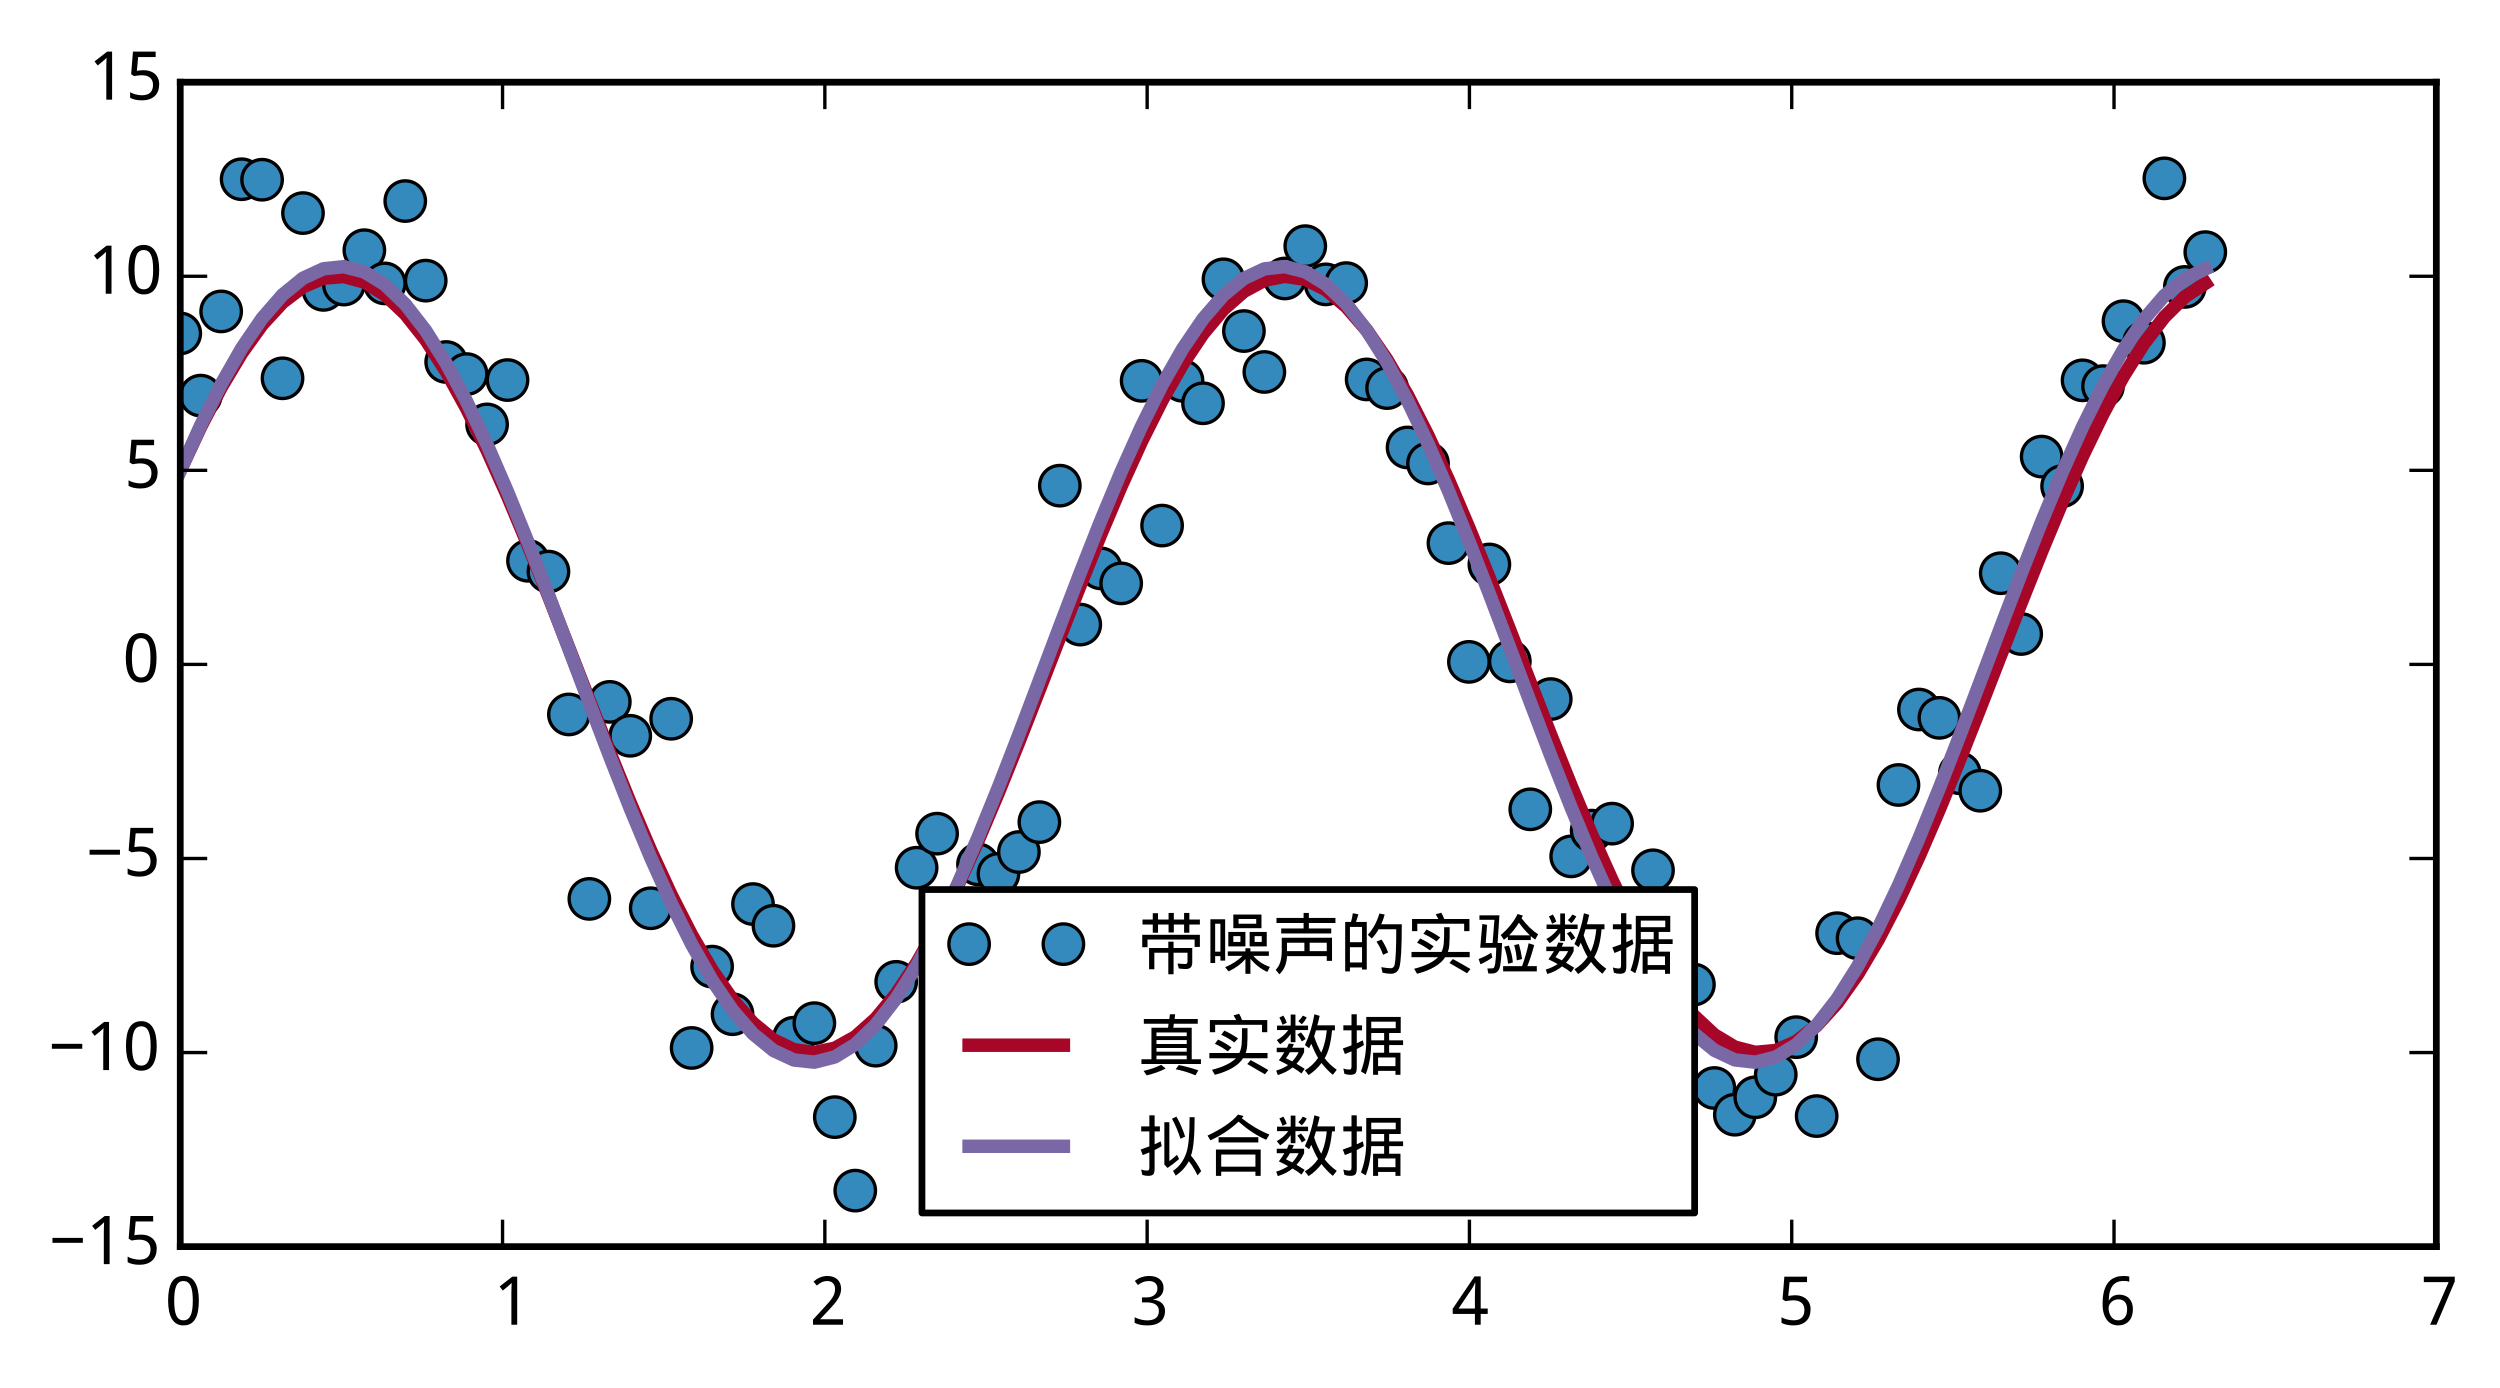 <?xml version="1.0" encoding="utf-8" standalone="no"?>
<!DOCTYPE svg PUBLIC "-//W3C//DTD SVG 1.1//EN"
  "http://www.w3.org/Graphics/SVG/1.1/DTD/svg11.dtd">
<!-- Created with matplotlib (http://matplotlib.org/) -->
<svg height="206pt" version="1.1" viewBox="0 0 371 206" width="371pt" xmlns="http://www.w3.org/2000/svg" xmlns:xlink="http://www.w3.org/1999/xlink">
 <defs>
  <style type="text/css">
*{stroke-linecap:butt;stroke-linejoin:round;}
  </style>
 </defs>
 <g id="figure_1">
  <g id="patch_1">
   <path d="
M3.55271e-15 206.196
L371.044 206.196
L371.044 0
L3.55271e-15 0
z
" style="fill:#ffffff;"/>
  </g>
  <g id="axes_1">
   <g id="patch_2">
    <path d="
M26.75 184.999
L361.55 184.999
L361.55 12.199
L26.75 12.199
z
" style="fill:#ffffff;"/>
   </g>
   <g id="line2d_1">
    <defs>
     <path d="
M0 3
C0.796 3 1.559 2.684 2.121 2.121
C2.684 1.559 3 0.796 3 0
C3 -0.796 2.684 -1.559 2.121 -2.121
C1.559 -2.684 0.796 -3 0 -3
C-0.796 -3 -1.559 -2.684 -2.121 -2.121
C-2.684 -1.559 -3 -0.796 -3 0
C-3 0.796 -2.684 1.559 -2.121 2.121
C-1.559 2.684 -0.796 3 0 3
z
" id="m8c6fd4390b" style="stroke:#000000;stroke-width:0.5;"/>
    </defs>
    <g clip-path="url(#pcacfc7f21a)">
     <use style="fill:#348abd;stroke:#000000;stroke-width:0.5;" x="26.75" xlink:href="#m8c6fd4390b" y="49.477"/>
     <use style="fill:#348abd;stroke:#000000;stroke-width:0.5;" x="29.786" xlink:href="#m8c6fd4390b" y="58.711"/>
     <use style="fill:#348abd;stroke:#000000;stroke-width:0.5;" x="32.821" xlink:href="#m8c6fd4390b" y="46.215"/>
     <use style="fill:#348abd;stroke:#000000;stroke-width:0.5;" x="35.857" xlink:href="#m8c6fd4390b" y="26.598"/>
     <use style="fill:#348abd;stroke:#000000;stroke-width:0.5;" x="38.892" xlink:href="#m8c6fd4390b" y="26.671"/>
     <use style="fill:#348abd;stroke:#000000;stroke-width:0.5;" x="41.928" xlink:href="#m8c6fd4390b" y="56.14"/>
     <use style="fill:#348abd;stroke:#000000;stroke-width:0.5;" x="44.963" xlink:href="#m8c6fd4390b" y="31.62"/>
     <use style="fill:#348abd;stroke:#000000;stroke-width:0.5;" x="47.999" xlink:href="#m8c6fd4390b" y="43.019"/>
     <use style="fill:#348abd;stroke:#000000;stroke-width:0.5;" x="51.034" xlink:href="#m8c6fd4390b" y="42.228"/>
     <use style="fill:#348abd;stroke:#000000;stroke-width:0.5;" x="54.07" xlink:href="#m8c6fd4390b" y="37.129"/>
     <use style="fill:#348abd;stroke:#000000;stroke-width:0.5;" x="57.105" xlink:href="#m8c6fd4390b" y="42.061"/>
     <use style="fill:#348abd;stroke:#000000;stroke-width:0.5;" x="60.141" xlink:href="#m8c6fd4390b" y="29.836"/>
     <use style="fill:#348abd;stroke:#000000;stroke-width:0.5;" x="63.176" xlink:href="#m8c6fd4390b" y="41.645"/>
     <use style="fill:#348abd;stroke:#000000;stroke-width:0.5;" x="66.212" xlink:href="#m8c6fd4390b" y="53.718"/>
     <use style="fill:#348abd;stroke:#000000;stroke-width:0.5;" x="69.247" xlink:href="#m8c6fd4390b" y="55.512"/>
     <use style="fill:#348abd;stroke:#000000;stroke-width:0.5;" x="72.283" xlink:href="#m8c6fd4390b" y="62.984"/>
     <use style="fill:#348abd;stroke:#000000;stroke-width:0.5;" x="75.318" xlink:href="#m8c6fd4390b" y="56.402"/>
     <use style="fill:#348abd;stroke:#000000;stroke-width:0.5;" x="78.354" xlink:href="#m8c6fd4390b" y="83.221"/>
     <use style="fill:#348abd;stroke:#000000;stroke-width:0.5;" x="81.389" xlink:href="#m8c6fd4390b" y="84.821"/>
     <use style="fill:#348abd;stroke:#000000;stroke-width:0.5;" x="84.425" xlink:href="#m8c6fd4390b" y="106.024"/>
     <use style="fill:#348abd;stroke:#000000;stroke-width:0.5;" x="87.46" xlink:href="#m8c6fd4390b" y="133.396"/>
     <use style="fill:#348abd;stroke:#000000;stroke-width:0.5;" x="90.496" xlink:href="#m8c6fd4390b" y="104.158"/>
     <use style="fill:#348abd;stroke:#000000;stroke-width:0.5;" x="93.531" xlink:href="#m8c6fd4390b" y="109.191"/>
     <use style="fill:#348abd;stroke:#000000;stroke-width:0.5;" x="96.567" xlink:href="#m8c6fd4390b" y="134.784"/>
     <use style="fill:#348abd;stroke:#000000;stroke-width:0.5;" x="99.602" xlink:href="#m8c6fd4390b" y="106.664"/>
     <use style="fill:#348abd;stroke:#000000;stroke-width:0.5;" x="102.638" xlink:href="#m8c6fd4390b" y="155.515"/>
     <use style="fill:#348abd;stroke:#000000;stroke-width:0.5;" x="105.673" xlink:href="#m8c6fd4390b" y="143.446"/>
     <use style="fill:#348abd;stroke:#000000;stroke-width:0.5;" x="108.709" xlink:href="#m8c6fd4390b" y="150.509"/>
     <use style="fill:#348abd;stroke:#000000;stroke-width:0.5;" x="111.744" xlink:href="#m8c6fd4390b" y="134.161"/>
     <use style="fill:#348abd;stroke:#000000;stroke-width:0.5;" x="114.78" xlink:href="#m8c6fd4390b" y="137.381"/>
     <use style="fill:#348abd;stroke:#000000;stroke-width:0.5;" x="117.815" xlink:href="#m8c6fd4390b" y="153.99"/>
     <use style="fill:#348abd;stroke:#000000;stroke-width:0.5;" x="120.851" xlink:href="#m8c6fd4390b" y="151.836"/>
     <use style="fill:#348abd;stroke:#000000;stroke-width:0.5;" x="123.886" xlink:href="#m8c6fd4390b" y="165.781"/>
     <use style="fill:#348abd;stroke:#000000;stroke-width:0.5;" x="126.922" xlink:href="#m8c6fd4390b" y="176.687"/>
     <use style="fill:#348abd;stroke:#000000;stroke-width:0.5;" x="129.957" xlink:href="#m8c6fd4390b" y="155.177"/>
     <use style="fill:#348abd;stroke:#000000;stroke-width:0.5;" x="132.993" xlink:href="#m8c6fd4390b" y="145.703"/>
     <use style="fill:#348abd;stroke:#000000;stroke-width:0.5;" x="136.028" xlink:href="#m8c6fd4390b" y="128.77"/>
     <use style="fill:#348abd;stroke:#000000;stroke-width:0.5;" x="139.064" xlink:href="#m8c6fd4390b" y="123.715"/>
     <use style="fill:#348abd;stroke:#000000;stroke-width:0.5;" x="142.1" xlink:href="#m8c6fd4390b" y="135.938"/>
     <use style="fill:#348abd;stroke:#000000;stroke-width:0.5;" x="145.135" xlink:href="#m8c6fd4390b" y="128.264"/>
     <use style="fill:#348abd;stroke:#000000;stroke-width:0.5;" x="148.171" xlink:href="#m8c6fd4390b" y="129.685"/>
     <use style="fill:#348abd;stroke:#000000;stroke-width:0.5;" x="151.206" xlink:href="#m8c6fd4390b" y="126.441"/>
     <use style="fill:#348abd;stroke:#000000;stroke-width:0.5;" x="154.242" xlink:href="#m8c6fd4390b" y="122.003"/>
     <use style="fill:#348abd;stroke:#000000;stroke-width:0.5;" x="157.277" xlink:href="#m8c6fd4390b" y="72.071"/>
     <use style="fill:#348abd;stroke:#000000;stroke-width:0.5;" x="160.313" xlink:href="#m8c6fd4390b" y="92.686"/>
     <use style="fill:#348abd;stroke:#000000;stroke-width:0.5;" x="163.348" xlink:href="#m8c6fd4390b" y="84.348"/>
     <use style="fill:#348abd;stroke:#000000;stroke-width:0.5;" x="166.384" xlink:href="#m8c6fd4390b" y="86.575"/>
     <use style="fill:#348abd;stroke:#000000;stroke-width:0.5;" x="169.419" xlink:href="#m8c6fd4390b" y="56.513"/>
     <use style="fill:#348abd;stroke:#000000;stroke-width:0.5;" x="172.455" xlink:href="#m8c6fd4390b" y="77.997"/>
     <use style="fill:#348abd;stroke:#000000;stroke-width:0.5;" x="175.49" xlink:href="#m8c6fd4390b" y="56.51"/>
     <use style="fill:#348abd;stroke:#000000;stroke-width:0.5;" x="178.526" xlink:href="#m8c6fd4390b" y="59.847"/>
     <use style="fill:#348abd;stroke:#000000;stroke-width:0.5;" x="181.561" xlink:href="#m8c6fd4390b" y="41.447"/>
     <use style="fill:#348abd;stroke:#000000;stroke-width:0.5;" x="184.597" xlink:href="#m8c6fd4390b" y="49.128"/>
     <use style="fill:#348abd;stroke:#000000;stroke-width:0.5;" x="187.632" xlink:href="#m8c6fd4390b" y="55.2"/>
     <use style="fill:#348abd;stroke:#000000;stroke-width:0.5;" x="190.668" xlink:href="#m8c6fd4390b" y="41.326"/>
     <use style="fill:#348abd;stroke:#000000;stroke-width:0.5;" x="193.703" xlink:href="#m8c6fd4390b" y="36.526"/>
     <use style="fill:#348abd;stroke:#000000;stroke-width:0.5;" x="196.739" xlink:href="#m8c6fd4390b" y="42.202"/>
     <use style="fill:#348abd;stroke:#000000;stroke-width:0.5;" x="199.774" xlink:href="#m8c6fd4390b" y="42.012"/>
     <use style="fill:#348abd;stroke:#000000;stroke-width:0.5;" x="202.81" xlink:href="#m8c6fd4390b" y="56.308"/>
     <use style="fill:#348abd;stroke:#000000;stroke-width:0.5;" x="205.845" xlink:href="#m8c6fd4390b" y="57.593"/>
     <use style="fill:#348abd;stroke:#000000;stroke-width:0.5;" x="208.881" xlink:href="#m8c6fd4390b" y="66.404"/>
     <use style="fill:#348abd;stroke:#000000;stroke-width:0.5;" x="211.916" xlink:href="#m8c6fd4390b" y="68.776"/>
     <use style="fill:#348abd;stroke:#000000;stroke-width:0.5;" x="214.952" xlink:href="#m8c6fd4390b" y="80.601"/>
     <use style="fill:#348abd;stroke:#000000;stroke-width:0.5;" x="217.987" xlink:href="#m8c6fd4390b" y="98.222"/>
     <use style="fill:#348abd;stroke:#000000;stroke-width:0.5;" x="221.023" xlink:href="#m8c6fd4390b" y="83.766"/>
     <use style="fill:#348abd;stroke:#000000;stroke-width:0.5;" x="224.058" xlink:href="#m8c6fd4390b" y="98.147"/>
     <use style="fill:#348abd;stroke:#000000;stroke-width:0.5;" x="227.094" xlink:href="#m8c6fd4390b" y="120.1"/>
     <use style="fill:#348abd;stroke:#000000;stroke-width:0.5;" x="230.129" xlink:href="#m8c6fd4390b" y="103.741"/>
     <use style="fill:#348abd;stroke:#000000;stroke-width:0.5;" x="233.165" xlink:href="#m8c6fd4390b" y="127.084"/>
     <use style="fill:#348abd;stroke:#000000;stroke-width:0.5;" x="236.2" xlink:href="#m8c6fd4390b" y="123.262"/>
     <use style="fill:#348abd;stroke:#000000;stroke-width:0.5;" x="239.236" xlink:href="#m8c6fd4390b" y="122.227"/>
     <use style="fill:#348abd;stroke:#000000;stroke-width:0.5;" x="242.271" xlink:href="#m8c6fd4390b" y="135.317"/>
     <use style="fill:#348abd;stroke:#000000;stroke-width:0.5;" x="245.307" xlink:href="#m8c6fd4390b" y="129.153"/>
     <use style="fill:#348abd;stroke:#000000;stroke-width:0.5;" x="248.342" xlink:href="#m8c6fd4390b" y="161.178"/>
     <use style="fill:#348abd;stroke:#000000;stroke-width:0.5;" x="251.378" xlink:href="#m8c6fd4390b" y="146.105"/>
     <use style="fill:#348abd;stroke:#000000;stroke-width:0.5;" x="254.413" xlink:href="#m8c6fd4390b" y="161.459"/>
     <use style="fill:#348abd;stroke:#000000;stroke-width:0.5;" x="257.449" xlink:href="#m8c6fd4390b" y="165.422"/>
     <use style="fill:#348abd;stroke:#000000;stroke-width:0.5;" x="260.485" xlink:href="#m8c6fd4390b" y="162.837"/>
     <use style="fill:#348abd;stroke:#000000;stroke-width:0.5;" x="263.52" xlink:href="#m8c6fd4390b" y="159.48"/>
     <use style="fill:#348abd;stroke:#000000;stroke-width:0.5;" x="266.556" xlink:href="#m8c6fd4390b" y="153.914"/>
     <use style="fill:#348abd;stroke:#000000;stroke-width:0.5;" x="269.591" xlink:href="#m8c6fd4390b" y="165.627"/>
     <use style="fill:#348abd;stroke:#000000;stroke-width:0.5;" x="272.627" xlink:href="#m8c6fd4390b" y="138.486"/>
     <use style="fill:#348abd;stroke:#000000;stroke-width:0.5;" x="275.662" xlink:href="#m8c6fd4390b" y="139.235"/>
     <use style="fill:#348abd;stroke:#000000;stroke-width:0.5;" x="278.698" xlink:href="#m8c6fd4390b" y="157.189"/>
     <use style="fill:#348abd;stroke:#000000;stroke-width:0.5;" x="281.733" xlink:href="#m8c6fd4390b" y="116.489"/>
     <use style="fill:#348abd;stroke:#000000;stroke-width:0.5;" x="284.769" xlink:href="#m8c6fd4390b" y="105.292"/>
     <use style="fill:#348abd;stroke:#000000;stroke-width:0.5;" x="287.804" xlink:href="#m8c6fd4390b" y="106.528"/>
     <use style="fill:#348abd;stroke:#000000;stroke-width:0.5;" x="290.84" xlink:href="#m8c6fd4390b" y="114.76"/>
     <use style="fill:#348abd;stroke:#000000;stroke-width:0.5;" x="293.875" xlink:href="#m8c6fd4390b" y="117.344"/>
     <use style="fill:#348abd;stroke:#000000;stroke-width:0.5;" x="296.911" xlink:href="#m8c6fd4390b" y="85.065"/>
     <use style="fill:#348abd;stroke:#000000;stroke-width:0.5;" x="299.946" xlink:href="#m8c6fd4390b" y="94.087"/>
     <use style="fill:#348abd;stroke:#000000;stroke-width:0.5;" x="302.982" xlink:href="#m8c6fd4390b" y="67.757"/>
     <use style="fill:#348abd;stroke:#000000;stroke-width:0.5;" x="306.017" xlink:href="#m8c6fd4390b" y="72.145"/>
     <use style="fill:#348abd;stroke:#000000;stroke-width:0.5;" x="309.053" xlink:href="#m8c6fd4390b" y="56.44"/>
     <use style="fill:#348abd;stroke:#000000;stroke-width:0.5;" x="312.088" xlink:href="#m8c6fd4390b" y="57.299"/>
     <use style="fill:#348abd;stroke:#000000;stroke-width:0.5;" x="315.124" xlink:href="#m8c6fd4390b" y="47.662"/>
     <use style="fill:#348abd;stroke:#000000;stroke-width:0.5;" x="318.159" xlink:href="#m8c6fd4390b" y="50.862"/>
     <use style="fill:#348abd;stroke:#000000;stroke-width:0.5;" x="321.195" xlink:href="#m8c6fd4390b" y="26.466"/>
     <use style="fill:#348abd;stroke:#000000;stroke-width:0.5;" x="324.23" xlink:href="#m8c6fd4390b" y="42.58"/>
     <use style="fill:#348abd;stroke:#000000;stroke-width:0.5;" x="327.266" xlink:href="#m8c6fd4390b" y="37.414"/>
    </g>
   </g>
   <g id="line2d_2">
    <path clip-path="url(#pcacfc7f21a)" d="
M26.75 69.799
L29.785 63.321
L32.821 57.49
L35.857 52.414
L38.892 48.185
L41.928 44.882
L44.963 42.565
L47.999 41.276
L51.034 41.039
L54.07 41.859
L57.105 43.72
L60.141 46.589
L63.176 50.412
L66.212 55.12
L69.247 60.625
L72.283 66.828
L75.318 73.614
L78.354 80.858
L81.389 88.428
L84.425 96.184
L87.46 103.985
L90.496 111.688
L93.531 119.149
L96.567 126.234
L99.602 132.811
L102.638 138.761
L105.673 143.973
L108.709 148.353
L111.744 151.819
L114.78 154.308
L117.815 155.775
L120.851 156.193
L123.886 155.553
L126.922 153.868
L129.957 151.169
L132.993 147.505
L136.028 142.943
L139.064 137.567
L142.1 131.476
L145.135 124.781
L148.171 117.606
L151.206 110.082
L154.242 102.347
L157.277 94.544
L160.313 86.815
L163.348 79.302
L166.384 72.143
L169.419 65.47
L172.455 59.405
L175.49 54.059
L178.526 49.531
L181.561 45.904
L184.597 43.243
L187.632 41.599
L190.668 41.001
L193.703 41.46
L196.739 42.968
L199.774 45.497
L202.81 49
L205.845 53.414
L208.881 58.657
L211.916 64.634
L214.952 71.234
L217.987 78.335
L221.023 85.809
L224.058 93.518
L227.094 101.32
L230.129 109.072
L233.165 116.632
L236.2 123.861
L239.236 130.626
L242.271 136.803
L245.307 142.279
L248.342 146.953
L251.378 150.74
L254.413 153.57
L257.449 155.391
L260.485 156.169
L263.52 155.891
L266.556 154.561
L269.591 152.204
L272.627 148.863
L275.662 144.6
L278.698 139.492
L281.733 133.634
L284.769 127.132
L287.804 120.107
L290.84 112.687
L293.875 105.009
L296.911 97.213
L299.946 89.442
L302.982 81.84
L306.017 74.544
L309.053 67.691
L312.088 61.405
L315.124 55.801
L318.159 50.983
L321.195 47.039
L324.23 44.041
L327.266 42.045" style="fill:none;stroke:#a60628;stroke-linecap:square;stroke-width:2.0;"/>
   </g>
   <g id="line2d_3">
    <path clip-path="url(#pcacfc7f21a)" d="
M26.75 69.865
L29.785 63.11
L32.821 57.016
L35.857 51.696
L38.892 47.248
L41.928 43.757
L44.963 41.287
L47.999 39.883
L51.034 39.572
L54.07 40.36
L57.105 42.232
L60.141 45.154
L63.176 49.069
L66.212 53.908
L69.247 59.578
L72.283 65.974
L75.318 72.977
L78.354 80.458
L81.389 88.276
L84.425 96.286
L87.46 104.339
L90.496 112.286
L93.531 119.978
L96.567 127.271
L99.602 134.031
L102.638 140.132
L105.673 145.459
L108.709 149.914
L111.744 153.414
L114.78 155.894
L117.815 157.307
L120.851 157.627
L123.886 156.849
L126.922 154.986
L129.957 152.074
L132.993 148.166
L136.028 143.336
L139.064 137.673
L142.1 131.282
L145.135 124.284
L148.171 116.807
L151.206 108.991
L154.242 100.982
L157.277 92.928
L160.313 84.98
L163.348 77.286
L166.384 69.988
L169.419 63.223
L172.455 57.116
L175.49 51.781
L178.526 47.318
L181.561 43.809
L184.597 41.321
L187.632 39.898
L190.668 39.568
L193.703 40.337
L196.739 42.19
L199.774 45.094
L202.81 48.993
L205.845 53.816
L208.881 59.472
L211.916 65.856
L214.952 72.85
L217.987 80.324
L221.023 88.137
L224.058 96.145
L227.094 104.199
L230.129 112.149
L233.165 119.846
L236.2 127.148
L239.236 133.919
L242.271 140.032
L245.307 145.373
L248.342 149.845
L251.378 153.362
L254.413 155.86
L257.449 157.292
L260.485 157.631
L263.52 156.872
L266.556 155.028
L269.591 152.134
L272.627 148.243
L275.662 143.428
L278.698 137.778
L281.733 131.4
L284.769 124.41
L287.804 116.941
L290.84 109.13
L293.875 101.122
L296.911 93.068
L299.946 85.117
L302.982 77.417
L306.017 70.111
L309.053 63.335
L312.088 57.216
L315.124 51.867
L318.159 47.388
L321.195 43.862
L324.23 41.355
L327.266 39.914" style="fill:none;stroke:#7a68a6;stroke-linecap:square;stroke-width:2.0;"/>
   </g>
   <g id="patch_3">
    <path d="
M26.75 12.199
L361.55 12.199" style="fill:none;stroke:#000000;stroke-linecap:square;stroke-linejoin:miter;"/>
   </g>
   <g id="patch_4">
    <path d="
M361.55 184.999
L361.55 12.199" style="fill:none;stroke:#000000;stroke-linecap:square;stroke-linejoin:miter;"/>
   </g>
   <g id="patch_5">
    <path d="
M26.75 184.999
L361.55 184.999" style="fill:none;stroke:#000000;stroke-linecap:square;stroke-linejoin:miter;"/>
   </g>
   <g id="patch_6">
    <path d="
M26.75 184.999
L26.75 12.199" style="fill:none;stroke:#000000;stroke-linecap:square;stroke-linejoin:miter;"/>
   </g>
   <g id="matplotlib.axis_1">
    <g id="xtick_1">
     <g id="line2d_4">
      <defs>
       <path d="
M0 0
L0 -4" id="m93b0483c22" style="stroke:#000000;stroke-width:0.5;"/>
      </defs>
      <g>
       <use style="stroke:#000000;stroke-width:0.5;" x="26.75" xlink:href="#m93b0483c22" y="184.999"/>
      </g>
     </g>
     <g id="line2d_5">
      <defs>
       <path d="
M0 0
L0 4" id="m741efc42ff" style="stroke:#000000;stroke-width:0.5;"/>
      </defs>
      <g>
       <use style="stroke:#000000;stroke-width:0.5;" x="26.75" xlink:href="#m741efc42ff" y="12.199"/>
      </g>
     </g>
     <g id="text_1">
      <!-- 0 -->
      <defs>
       <path d="
M50.391 35.797
Q50.391 27.156 49.141 20.312
Q47.906 13.484 45.141 8.734
Q42.391 4 38.031 1.5
Q33.688 -0.984 27.484 -0.984
Q21.734 -0.984 17.453 1.5
Q13.188 4 10.375 8.734
Q7.562 13.484 6.172 20.312
Q4.781 27.156 4.781 35.797
Q4.781 44.438 6.031 51.266
Q7.281 58.109 9.984 62.812
Q12.703 67.531 17.016 70.016
Q21.344 72.516 27.484 72.516
Q33.297 72.516 37.594 70.047
Q41.891 67.578 44.719 62.859
Q47.562 58.156 48.969 51.312
Q50.391 44.484 50.391 35.797
M13.812 35.797
Q13.812 28.469 14.547 23
Q15.281 17.531 16.891 13.891
Q18.5 10.25 21.109 8.422
Q23.734 6.594 27.484 6.594
Q31.25 6.594 33.891 8.391
Q36.531 10.203 38.203 13.812
Q39.891 17.438 40.641 22.922
Q41.406 28.422 41.406 35.797
Q41.406 43.109 40.641 48.578
Q39.891 54.047 38.203 57.656
Q36.531 61.281 33.891 63.078
Q31.25 64.891 27.484 64.891
Q23.734 64.891 21.109 63.078
Q18.5 61.281 16.891 57.656
Q15.281 54.047 14.547 48.578
Q13.812 43.109 13.812 35.797" id="WenQuanYiMicroHei-30"/>
      </defs>
      <g transform="translate(24.47 196.594)scale(0.1 -0.1)">
       <use xlink:href="#WenQuanYiMicroHei-30"/>
      </g>
     </g>
    </g>
    <g id="xtick_2">
     <g id="line2d_6">
      <g>
       <use style="stroke:#000000;stroke-width:0.5;" x="74.579" xlink:href="#m93b0483c22" y="184.999"/>
      </g>
     </g>
     <g id="line2d_7">
      <g>
       <use style="stroke:#000000;stroke-width:0.5;" x="74.579" xlink:href="#m741efc42ff" y="12.199"/>
      </g>
     </g>
     <g id="text_2">
      <!-- 1 -->
      <defs>
       <path d="
M34.719 0
L26.125 0
L26.125 44.578
Q26.125 46.688 26.141 49.078
Q26.172 51.469 26.234 53.828
Q26.312 56.203 26.391 58.375
Q26.469 60.547 26.516 62.203
Q25.688 61.328 25.047 60.688
Q24.422 60.062 23.75 59.469
Q23.094 58.891 22.359 58.219
Q21.625 57.562 20.609 56.688
L13.375 50.781
L8.688 56.781
L27.391 71.391
L34.719 71.391
z
" id="WenQuanYiMicroHei-31"/>
      </defs>
      <g transform="translate(73.278 196.594)scale(0.1 -0.1)">
       <use xlink:href="#WenQuanYiMicroHei-31"/>
      </g>
     </g>
    </g>
    <g id="xtick_3">
     <g id="line2d_8">
      <g>
       <use style="stroke:#000000;stroke-width:0.5;" x="122.407" xlink:href="#m93b0483c22" y="184.999"/>
      </g>
     </g>
     <g id="line2d_9">
      <g>
       <use style="stroke:#000000;stroke-width:0.5;" x="122.407" xlink:href="#m741efc42ff" y="12.199"/>
      </g>
     </g>
     <g id="text_3">
      <!-- 2 -->
      <defs>
       <path d="
M49.219 0
L4.688 0
L4.688 7.625
L21.781 26.219
Q25.438 30.172 28.312 33.438
Q31.203 36.719 33.219 39.844
Q35.25 42.969 36.328 46.109
Q37.406 49.266 37.406 52.984
Q37.406 55.859 36.578 58.047
Q35.75 60.25 34.203 61.781
Q32.672 63.328 30.562 64.109
Q28.469 64.891 25.875 64.891
Q21.234 64.891 17.5 63.016
Q13.766 61.141 10.406 58.203
L5.422 64.016
Q7.375 65.766 9.609 67.297
Q11.859 68.844 14.453 69.969
Q17.047 71.094 19.922 71.75
Q22.797 72.406 25.984 72.406
Q30.672 72.406 34.453 71.094
Q38.234 69.781 40.859 67.312
Q43.5 64.844 44.938 61.297
Q46.391 57.766 46.391 53.328
Q46.391 49.172 45.094 45.406
Q43.797 41.656 41.531 38.016
Q39.266 34.375 36.109 30.703
Q32.953 27.047 29.297 23.094
L15.578 8.5
L15.578 8.109
L49.219 8.109
z
" id="WenQuanYiMicroHei-32"/>
      </defs>
      <g transform="translate(120.181 196.594)scale(0.1 -0.1)">
       <use xlink:href="#WenQuanYiMicroHei-32"/>
      </g>
     </g>
    </g>
    <g id="xtick_4">
     <g id="line2d_10">
      <g>
       <use style="stroke:#000000;stroke-width:0.5;" x="170.236" xlink:href="#m93b0483c22" y="184.999"/>
      </g>
     </g>
     <g id="line2d_11">
      <g>
       <use style="stroke:#000000;stroke-width:0.5;" x="170.236" xlink:href="#m741efc42ff" y="12.199"/>
      </g>
     </g>
     <g id="text_4">
      <!-- 3 -->
      <defs>
       <path d="
M46.922 54.688
Q46.922 51.125 45.797 48.188
Q44.672 45.266 42.641 43.109
Q40.625 40.969 37.797 39.578
Q34.969 38.188 31.5 37.594
L31.5 37.312
Q40.141 36.234 44.625 31.812
Q49.125 27.391 49.125 20.312
Q49.125 15.625 47.531 11.719
Q45.953 7.812 42.719 4.984
Q39.5 2.156 34.562 0.578
Q29.641 -0.984 22.906 -0.984
Q17.578 -0.984 12.859 -0.141
Q8.156 0.688 4 2.875
L4 11.188
Q8.25 8.938 13.203 7.719
Q18.172 6.5 22.703 6.5
Q27.203 6.5 30.469 7.469
Q33.734 8.453 35.859 10.25
Q37.984 12.062 38.984 14.688
Q39.984 17.328 39.984 20.609
Q39.984 23.922 38.688 26.281
Q37.406 28.656 35.016 30.188
Q32.625 31.734 29.172 32.469
Q25.734 33.203 21.391 33.203
L14.891 33.203
L14.891 40.578
L21.391 40.578
Q25.344 40.578 28.422 41.547
Q31.5 42.531 33.562 44.328
Q35.641 46.141 36.719 48.625
Q37.797 51.125 37.797 54.109
Q37.797 56.641 36.906 58.641
Q36.031 60.641 34.422 62.031
Q32.812 63.422 30.562 64.156
Q28.328 64.891 25.594 64.891
Q20.359 64.891 16.375 63.25
Q12.406 61.625 8.797 58.984
L4.297 65.094
Q6.156 66.609 8.422 67.922
Q10.688 69.234 13.375 70.234
Q16.062 71.234 19.109 71.812
Q22.172 72.406 25.594 72.406
Q30.859 72.406 34.828 71.094
Q38.812 69.781 41.5 67.406
Q44.188 65.047 45.547 61.797
Q46.922 58.547 46.922 54.688" id="WenQuanYiMicroHei-33"/>
      </defs>
      <g transform="translate(167.98 196.594)scale(0.1 -0.1)">
       <use xlink:href="#WenQuanYiMicroHei-33"/>
      </g>
     </g>
    </g>
    <g id="xtick_5">
     <g id="line2d_12">
      <g>
       <use style="stroke:#000000;stroke-width:0.5;" x="218.064" xlink:href="#m93b0483c22" y="184.999"/>
      </g>
     </g>
     <g id="line2d_13">
      <g>
       <use style="stroke:#000000;stroke-width:0.5;" x="218.064" xlink:href="#m741efc42ff" y="12.199"/>
      </g>
     </g>
     <g id="text_5">
      <!-- 4 -->
      <defs>
       <path d="
M53.078 16.016
L42.672 16.016
L42.672 0
L34.078 0
L34.078 16.016
L1.125 16.016
L1.125 23.781
L33.5 71.781
L42.672 71.781
L42.672 24.125
L53.078 24.125
z

M34.078 24.125
L34.078 41.5
Q34.078 44.234 34.156 47.234
Q34.234 50.25 34.328 53.094
Q34.422 55.953 34.547 58.438
Q34.672 60.938 34.719 62.594
L34.281 62.594
Q33.938 61.625 33.422 60.422
Q32.906 59.234 32.297 58.031
Q31.688 56.844 31.047 55.719
Q30.422 54.594 29.891 53.812
L9.812 24.125
z
" id="WenQuanYiMicroHei-34"/>
      </defs>
      <g transform="translate(215.468 196.594)scale(0.1 -0.1)">
       <use xlink:href="#WenQuanYiMicroHei-34"/>
      </g>
     </g>
    </g>
    <g id="xtick_6">
     <g id="line2d_14">
      <g>
       <use style="stroke:#000000;stroke-width:0.5;" x="265.893" xlink:href="#m93b0483c22" y="184.999"/>
      </g>
     </g>
     <g id="line2d_15">
      <g>
       <use style="stroke:#000000;stroke-width:0.5;" x="265.893" xlink:href="#m741efc42ff" y="12.199"/>
      </g>
     </g>
     <g id="text_6">
      <!-- 5 -->
      <defs>
       <path d="
M26.609 43.797
Q31.453 43.797 35.625 42.453
Q39.797 41.109 42.891 38.469
Q46 35.844 47.75 31.938
Q49.516 28.031 49.516 22.906
Q49.516 17.328 47.844 12.891
Q46.188 8.453 42.922 5.375
Q39.656 2.297 34.844 0.656
Q30.031 -0.984 23.781 -0.984
Q21.297 -0.984 18.875 -0.734
Q16.453 -0.484 14.234 -0.016
Q12.016 0.438 10.016 1.172
Q8.016 1.906 6.391 2.875
L6.391 11.281
Q8.016 10.156 10.188 9.281
Q12.359 8.406 14.75 7.812
Q17.141 7.234 19.547 6.906
Q21.969 6.594 24.031 6.594
Q27.875 6.594 30.906 7.5
Q33.938 8.406 36.031 10.297
Q38.141 12.203 39.25 15.078
Q40.375 17.969 40.375 21.922
Q40.375 28.906 36.078 32.594
Q31.781 36.281 23.578 36.281
Q22.266 36.281 20.719 36.156
Q19.188 36.031 17.641 35.828
Q16.109 35.641 14.719 35.422
Q13.328 35.203 12.312 35.016
L7.906 37.797
L10.594 71.391
L44.281 71.391
L44.281 63.281
L18.312 63.281
L16.406 42.828
Q17.969 43.109 20.531 43.453
Q23.094 43.797 26.609 43.797" id="WenQuanYiMicroHei-35"/>
      </defs>
      <g transform="translate(263.737 196.594)scale(0.1 -0.1)">
       <use xlink:href="#WenQuanYiMicroHei-35"/>
      </g>
     </g>
    </g>
    <g id="xtick_7">
     <g id="line2d_16">
      <g>
       <use style="stroke:#000000;stroke-width:0.5;" x="313.721" xlink:href="#m93b0483c22" y="184.999"/>
      </g>
     </g>
     <g id="line2d_17">
      <g>
       <use style="stroke:#000000;stroke-width:0.5;" x="313.721" xlink:href="#m741efc42ff" y="12.199"/>
      </g>
     </g>
     <g id="text_7">
      <!-- 6 -->
      <defs>
       <path d="
M5.516 30.516
Q5.516 35.641 6.031 40.719
Q6.547 45.797 7.828 50.453
Q9.125 55.125 11.375 59.125
Q13.625 63.141 17.094 66.094
Q20.562 69.047 25.391 70.719
Q30.219 72.406 36.719 72.406
Q37.641 72.406 38.766 72.359
Q39.891 72.312 41.031 72.188
Q42.188 72.078 43.234 71.906
Q44.281 71.734 45.125 71.484
L45.125 63.922
Q43.406 64.5 41.25 64.797
Q39.109 65.094 37.016 65.094
Q32.625 65.094 29.266 64.031
Q25.922 62.984 23.484 61.078
Q21.047 59.188 19.406 56.547
Q17.781 53.906 16.75 50.703
Q15.719 47.516 15.234 43.891
Q14.75 40.281 14.594 36.375
L15.188 36.375
Q16.156 38.141 17.547 39.672
Q18.953 41.219 20.797 42.312
Q22.656 43.406 24.969 44.031
Q27.297 44.672 30.172 44.672
Q34.812 44.672 38.562 43.234
Q42.328 41.797 44.969 39.016
Q47.609 36.234 49.047 32.203
Q50.484 28.172 50.484 23
Q50.484 17.438 48.969 12.984
Q47.469 8.547 44.625 5.438
Q41.797 2.344 37.797 0.672
Q33.797 -0.984 28.812 -0.984
Q23.922 -0.984 19.641 0.922
Q15.375 2.828 12.25 6.734
Q9.125 10.641 7.312 16.547
Q5.516 22.469 5.516 30.516
M28.719 6.5
Q31.641 6.5 34.047 7.5
Q36.469 8.5 38.219 10.516
Q39.984 12.547 40.938 15.641
Q41.891 18.75 41.891 23
Q41.891 26.422 41.078 29.125
Q40.281 31.844 38.672 33.734
Q37.062 35.641 34.641 36.672
Q32.234 37.703 29 37.703
Q25.734 37.703 23.016 36.547
Q20.312 35.406 18.406 33.562
Q16.5 31.734 15.453 29.391
Q14.406 27.047 14.406 24.703
Q14.406 21.438 15.312 18.188
Q16.219 14.938 18 12.344
Q19.781 9.766 22.453 8.125
Q25.141 6.5 28.719 6.5" id="WenQuanYiMicroHei-36"/>
      </defs>
      <g transform="translate(311.474 196.594)scale(0.1 -0.1)">
       <use xlink:href="#WenQuanYiMicroHei-36"/>
      </g>
     </g>
    </g>
    <g id="xtick_8">
     <g id="line2d_18">
      <g>
       <use style="stroke:#000000;stroke-width:0.5;" x="361.55" xlink:href="#m93b0483c22" y="184.999"/>
      </g>
     </g>
     <g id="line2d_19">
      <g>
       <use style="stroke:#000000;stroke-width:0.5;" x="361.55" xlink:href="#m741efc42ff" y="12.199"/>
      </g>
     </g>
     <g id="text_8">
      <!-- 7 -->
      <defs>
       <path d="
M13.719 0
L41.219 63.281
L4.391 63.281
L4.391 71.391
L50.297 71.391
L50.297 64.312
L23.188 0
z
" id="WenQuanYiMicroHei-37"/>
      </defs>
      <g transform="translate(359.256 196.594)scale(0.1 -0.1)">
       <use xlink:href="#WenQuanYiMicroHei-37"/>
      </g>
     </g>
    </g>
   </g>
   <g id="matplotlib.axis_2">
    <g id="ytick_1">
     <g id="line2d_20">
      <defs>
       <path d="
M0 0
L4 0" id="m728421d6d4" style="stroke:#000000;stroke-width:0.5;"/>
      </defs>
      <g>
       <use style="stroke:#000000;stroke-width:0.5;" x="26.75" xlink:href="#m728421d6d4" y="184.999"/>
      </g>
     </g>
     <g id="line2d_21">
      <defs>
       <path d="
M0 0
L-4 0" id="mcb0005524f" style="stroke:#000000;stroke-width:0.5;"/>
      </defs>
      <g>
       <use style="stroke:#000000;stroke-width:0.5;" x="361.55" xlink:href="#mcb0005524f" y="184.999"/>
      </g>
     </g>
     <g id="text_9">
      <!-- −15 -->
      <defs>
       <path d="
M4.984 31.594
L4.984 38.922
L50.094 38.922
L50.094 31.594
z
" id="WenQuanYiMicroHei-2212"/>
      </defs>
      <g transform="translate(7.287 187.595)scale(0.1 -0.1)">
       <use xlink:href="#WenQuanYiMicroHei-2212"/>
       <use x="55.078" xlink:href="#WenQuanYiMicroHei-31"/>
       <use x="110.156" xlink:href="#WenQuanYiMicroHei-35"/>
      </g>
     </g>
    </g>
    <g id="ytick_2">
     <g id="line2d_22">
      <g>
       <use style="stroke:#000000;stroke-width:0.5;" x="26.75" xlink:href="#m728421d6d4" y="156.199"/>
      </g>
     </g>
     <g id="line2d_23">
      <g>
       <use style="stroke:#000000;stroke-width:0.5;" x="361.55" xlink:href="#mcb0005524f" y="156.199"/>
      </g>
     </g>
     <g id="text_10">
      <!-- −10 -->
      <g transform="translate(7.2 158.795)scale(0.1 -0.1)">
       <use xlink:href="#WenQuanYiMicroHei-2212"/>
       <use x="55.078" xlink:href="#WenQuanYiMicroHei-31"/>
       <use x="110.156" xlink:href="#WenQuanYiMicroHei-30"/>
      </g>
     </g>
    </g>
    <g id="ytick_3">
     <g id="line2d_24">
      <g>
       <use style="stroke:#000000;stroke-width:0.5;" x="26.75" xlink:href="#m728421d6d4" y="127.399"/>
      </g>
     </g>
     <g id="line2d_25">
      <g>
       <use style="stroke:#000000;stroke-width:0.5;" x="361.55" xlink:href="#mcb0005524f" y="127.399"/>
      </g>
     </g>
     <g id="text_11">
      <!-- −5 -->
      <g transform="translate(12.793 129.995)scale(0.1 -0.1)">
       <use xlink:href="#WenQuanYiMicroHei-2212"/>
       <use x="55.078" xlink:href="#WenQuanYiMicroHei-35"/>
      </g>
     </g>
    </g>
    <g id="ytick_4">
     <g id="line2d_26">
      <g>
       <use style="stroke:#000000;stroke-width:0.5;" x="26.75" xlink:href="#m728421d6d4" y="98.599"/>
      </g>
     </g>
     <g id="line2d_27">
      <g>
       <use style="stroke:#000000;stroke-width:0.5;" x="361.55" xlink:href="#mcb0005524f" y="98.599"/>
      </g>
     </g>
     <g id="text_12">
      <!-- 0 -->
      <g transform="translate(18.191 101.195)scale(0.1 -0.1)">
       <use xlink:href="#WenQuanYiMicroHei-30"/>
      </g>
     </g>
    </g>
    <g id="ytick_5">
     <g id="line2d_28">
      <g>
       <use style="stroke:#000000;stroke-width:0.5;" x="26.75" xlink:href="#m728421d6d4" y="69.799"/>
      </g>
     </g>
     <g id="line2d_29">
      <g>
       <use style="stroke:#000000;stroke-width:0.5;" x="361.55" xlink:href="#mcb0005524f" y="69.799"/>
      </g>
     </g>
     <g id="text_13">
      <!-- 5 -->
      <g transform="translate(18.439 72.395)scale(0.1 -0.1)">
       <use xlink:href="#WenQuanYiMicroHei-35"/>
      </g>
     </g>
    </g>
    <g id="ytick_6">
     <g id="line2d_30">
      <g>
       <use style="stroke:#000000;stroke-width:0.5;" x="26.75" xlink:href="#m728421d6d4" y="40.999"/>
      </g>
     </g>
     <g id="line2d_31">
      <g>
       <use style="stroke:#000000;stroke-width:0.5;" x="361.55" xlink:href="#mcb0005524f" y="40.999"/>
      </g>
     </g>
     <g id="text_14">
      <!-- 10 -->
      <g transform="translate(13.076 43.595)scale(0.1 -0.1)">
       <use xlink:href="#WenQuanYiMicroHei-31"/>
       <use x="55.078" xlink:href="#WenQuanYiMicroHei-30"/>
      </g>
     </g>
    </g>
    <g id="ytick_7">
     <g id="line2d_32">
      <g>
       <use style="stroke:#000000;stroke-width:0.5;" x="26.75" xlink:href="#m728421d6d4" y="12.199"/>
      </g>
     </g>
     <g id="line2d_33">
      <g>
       <use style="stroke:#000000;stroke-width:0.5;" x="361.55" xlink:href="#mcb0005524f" y="12.199"/>
      </g>
     </g>
     <g id="text_15">
      <!-- 15 -->
      <g transform="translate(13.163 14.795)scale(0.1 -0.1)">
       <use xlink:href="#WenQuanYiMicroHei-31"/>
       <use x="55.078" xlink:href="#WenQuanYiMicroHei-35"/>
      </g>
     </g>
    </g>
   </g>
   <g id="legend_1">
    <g id="patch_7">
     <path d="
M136.818 180.001
L251.483 180.001
L251.483 132.015
L136.818 132.015
z
" style="fill:#ffffff;stroke:#000000;stroke-linejoin:miter;"/>
    </g>
    <g id="line2d_34"/>
    <g id="line2d_35">
     <g>
      <use style="fill:#348abd;stroke:#000000;stroke-width:0.5;" x="143.815" xlink:href="#m8c6fd4390b" y="140.11"/>
      <use style="fill:#348abd;stroke:#000000;stroke-width:0.5;" x="157.809" xlink:href="#m8c6fd4390b" y="140.11"/>
     </g>
    </g>
    <g id="text_16">
     <!-- 带噪声的实验数据 -->
     <defs>
      <path d="
M42.188 78.906
L83.984 78.906
L83.984 58.594
L42.188 58.594
z

M50 65.234
L76.172 65.234
L76.172 72.266
L50 72.266
z

M34.766 53.125
L60.156 53.125
L60.156 31.641
L34.766 31.641
z

M42.188 38.281
L52.734 38.281
L52.734 46.875
L42.188 46.875
z

M66.406 53.125
L91.797 53.125
L91.797 31.641
L66.406 31.641
z

M73.828 38.281
L84.375 38.281
L84.375 46.875
L73.828 46.875
z

M33.984 24.219
L60.156 24.219
L60.156 28.906
L67.578 28.906
L67.578 24.219
L94.922 24.219
L94.922 17.578
L71.875 17.578
Q81.641 6.25 96.484 1.172
L92.578 -6.25
Q78.125 0.391 67.578 13.281
L67.578 -8.984
L60.156 -8.984
L60.156 12.891
Q50.781 1.953 35.156 -5.469
L30.078 0.781
Q45.312 7.031 55.859 17.578
L33.984 17.578
z

M30.078 71.875
L30.078 10.547
L23.047 10.547
L23.047 17.188
L15.234 17.188
L15.234 7.031
L8.203 7.031
L8.203 71.875
z

M15.234 23.828
L23.047 23.828
L23.047 65.234
L15.234 65.234
z
" id="WenQuanYiMicroHei-566a"/>
      <path d="
M58.984 80.469
L66.797 78.906
Q64.844 71.484 61.719 64.453
L92.188 64.453
Q92.188 12.891 88.672 0.781
Q85.938 -8.984 75.781 -8.984
Q70.703 -8.984 63.672 -7.422
L61.719 0.781
Q71.484 -0.781 75.781 -0.781
Q80.469 -0.781 81.641 4.688
Q83.984 15.234 83.984 57.031
L57.812 57.031
Q53.125 48.828 47.656 43.359
L41.797 48.828
Q53.516 61.719 58.984 80.469
M62.109 41.797
Q67.969 33.203 71.875 22.656
L64.453 19.141
Q60.547 30.078 54.688 38.672
z

M40.234 67.969
L40.234 -2.734
L33.203 -2.734
L33.203 0.391
L15.234 0.391
L15.234 -5.469
L8.203 -5.469
L8.203 67.969
L16.797 67.969
Q18.75 74.219 19.531 80.859
L27.734 79.297
Q26.172 73.047 24.219 67.969
z

M33.203 37.891
L33.203 60.547
L15.234 60.547
L15.234 37.891
z

M15.234 30.469
L15.234 7.812
L33.203 7.812
L33.203 30.469
z
" id="WenQuanYiMicroHei-7684"/>
      <path d="
M6.25 73.828
L46.484 73.828
L46.484 81.25
L54.297 81.25
L54.297 73.828
L93.75 73.828
L93.75 66.406
L54.297 66.406
L54.297 58.203
L87.5 58.203
L87.5 50.781
L13.281 50.781
L13.281 58.203
L46.484 58.203
L46.484 66.406
L6.25 66.406
z

M80.859 17.188
L21.875 17.188
Q21.094 0 10.547 -9.766
L5.078 -3.125
Q14.062 5.469 14.062 25
L14.062 44.531
L88.672 44.531
L88.672 10.156
L80.859 10.156
z

M80.859 37.109
L55.469 37.109
L55.469 24.609
L80.859 24.609
z

M21.875 24.609
L47.656 24.609
L47.656 37.109
L21.875 37.109
z
" id="WenQuanYiMicroHei-58f0"/>
      <path d="
M50.781 81.641
Q53.516 77.344 55.078 72.266
L92.578 72.266
L92.578 54.297
L84.766 54.297
L84.766 65.234
L15.234 65.234
L15.234 54.297
L7.422 54.297
L7.422 72.266
L46.484 72.266
Q44.531 76.172 42.578 79.297
z

M6.641 23.438
L51.172 23.438
Q54.688 30.859 54.688 40.234
Q55.078 41.016 55.078 60.156
L63.281 60.156
Q63.281 38.672 62.891 37.891
Q62.891 29.688 60.547 23.438
L92.969 23.438
L92.969 15.625
L56.641 15.625
Q46.094 -0.781 14.844 -8.984
L10.547 -1.562
Q35.156 4.688 46.094 15.625
L6.641 15.625
z

M28.906 56.641
Q39.844 51.562 49.219 44.922
L43.75 39.062
Q34.766 45.703 24.219 50.391
z

M19.531 43.359
Q30.469 38.281 39.453 31.641
L33.984 25.781
Q25 32.422 14.844 37.109
z

M67.969 12.891
Q82.422 5.078 94.141 -1.953
L89.062 -8.203
L62.891 7.031
z
" id="WenQuanYiMicroHei-5b9e"/>
      <path d="
M66.797 64.453
L92.969 64.453
L92.969 57.031
L88.672 57.031
Q86.328 29.688 77.734 15.625
Q84.766 6.25 95.703 -1.562
L89.844 -8.984
Q80.859 -1.562 73.047 8.594
Q65.234 -1.953 53.906 -9.375
L48.438 -2.344
Q60.156 4.688 67.969 16.016
Q62.5 25.391 57.812 37.109
L54.688 30.469
L48.438 35.156
Q58.203 55.859 62.5 80.859
L70.312 78.516
Q68.75 71.094 66.797 64.453
M80.859 57.031
L64.844 57.031
Q64.453 55.078 62.109 48.047
Q66.797 33.984 72.656 23.828
Q77.734 34.766 80.078 50.391
L80.078 50.781
z

M7.031 64.062
L27.344 64.062
L27.344 80.469
L34.375 80.469
L34.375 64.062
L53.125 64.062
L53.125 57.422
L34.375 57.422
L34.375 39.453
L27.344 39.453
L27.344 51.562
Q20.703 42.188 11.719 36.328
L6.641 42.578
Q16.406 47.656 23.828 57.422
L7.031 57.422
z

M16.406 78.906
Q19.531 74.219 21.484 68.359
L15.234 65.234
Q13.281 71.094 10.547 76.172
z

M45.312 78.906
L51.172 76.172
Q47.656 69.531 43.75 66.016
L38.672 70.703
Q42.578 74.219 45.312 78.906
M42.578 53.906
Q46.875 49.219 49.609 44.141
L43.75 40.625
Q41.406 46.094 37.109 50.781
z

M6.641 31.25
L21.875 31.25
Q23.438 34.375 24.609 37.5
L32.031 36.719
L29.688 31.25
L47.266 31.25
L47.266 24.609
Q42.578 14.453 35.938 7.422
Q42.578 3.516 48.047 0
L43.359 -7.031
Q38.281 -2.734 30.078 1.953
Q21.875 -5.078 8.203 -9.375
L5.859 -2.734
Q16.016 0.391 23.438 5.469
Q17.188 8.984 9.766 12.5
Q14.453 18.75 17.969 24.609
L6.641 24.609
z

M26.172 24.609
Q23.438 19.531 20.312 15.625
L29.688 10.938
Q35.547 17.188 39.062 24.609
z
" id="WenQuanYiMicroHei-6570"/>
      <path d="
M7.422 77.734
L37.109 77.734
L34.375 36.719
L41.016 36.719
Q39.844 4.688 36.719 -1.953
Q33.594 -8.594 26.562 -8.594
L20.703 -8.594
L19.141 -1.172
Q27.734 -1.172 28.516 -0.391
Q30.078 1.172 30.859 6.25
Q32.031 13.672 32.422 29.688
L8.594 29.688
L11.719 64.844
L18.75 63.672
L16.797 36.719
L26.953 36.719
L29.688 71.094
L7.422 71.094
z

M25 22.266
L26.562 15.234
Q18.75 9.375 8.984 5.078
L6.25 12.891
Q16.406 16.797 25 22.266
M64.062 79.688
L71.875 77.344
Q71.094 75.391 69.922 73.438
Q81.641 57.812 94.531 49.609
L90.234 41.797
Q86.719 44.141 83.594 46.875
L83.594 41.016
L49.609 41.016
L49.609 46.094
Q46.484 43.75 43.75 41.406
L39.062 48.438
Q56.25 63.281 64.062 79.688
M51.562 48.047
L82.422 48.047
Q74.609 55.078 66.016 66.797
Q58.984 55.469 51.562 48.047
M42.578 2.344
L70.703 2.344
Q76.953 19.531 80.469 36.328
L88.672 33.594
Q83.984 15.625 78.516 2.344
L92.578 2.344
L92.578 -5.469
L42.578 -5.469
z

M66.016 35.156
Q69.141 24.219 70.703 12.891
L62.891 10.938
Q62.109 23.047 58.984 33.594
z

M51.172 32.812
Q55.859 20.703 57.031 7.812
L50 5.859
Q48.438 19.531 44.141 31.25
z
" id="WenQuanYiMicroHei-9a8c"/>
      <path d="
M22.656 80.859
L30.469 80.859
L30.469 71.484
L46.094 71.484
L46.094 81.25
L53.906 81.25
L53.906 71.484
L69.141 71.484
L69.141 81.25
L76.953 81.25
L76.953 71.484
L92.578 71.484
L92.578 64.062
L76.953 64.062
L76.953 51.953
L69.141 51.953
L69.141 64.062
L53.906 64.062
L53.906 52.344
L46.094 52.344
L46.094 64.062
L30.469 64.062
L30.469 51.953
L22.656 51.953
L22.656 64.062
L7.422 64.062
L7.422 71.484
L22.656 71.484
z

M92.578 48.828
L92.578 30.859
L84.766 30.859
L84.766 41.797
L14.844 41.797
L14.844 30.469
L7.031 30.469
L7.031 48.828
z

M81.25 29.297
L81.25 7.422
Q81.25 2.734 78.906 0.391
Q76.562 -1.953 71.484 -1.953
Q67.188 -1.953 61.328 -1.172
L59.375 6.25
Q67.188 5.469 71.094 5.469
Q74.219 5.469 74.219 9.375
L74.219 22.266
L53.516 22.266
L53.516 -9.766
L45.703 -9.766
L45.703 22.266
L25 22.266
L25 -2.344
L17.188 -2.344
L17.188 29.297
L45.703 29.297
L45.703 38.672
L53.516 38.672
L53.516 29.297
z
" id="WenQuanYiMicroHei-5e26"/>
      <path d="
M5.469 64.453
L17.578 64.453
L17.578 80.859
L25.391 80.859
L25.391 64.453
L33.203 64.453
L33.203 57.031
L25.391 57.031
L25.391 37.891
L34.375 42.188
L35.938 35.156
Q30.859 32.031 25.391 29.297
L25.391 1.953
Q25.391 -4.297 23.438 -6.641
Q21.484 -8.984 15.625 -8.984
Q10.938 -8.984 7.031 -7.422
L5.469 0.391
Q9.766 -1.172 14.453 -1.172
Q16.016 -1.172 16.797 -0.188
Q17.578 0.781 17.578 3.516
L17.578 25.781
L7.812 21.875
L4.688 30.078
L17.578 34.766
L17.578 57.031
L5.469 57.031
z

M66.016 35.156
L46.875 35.156
Q46.094 10.547 38.672 -8.203
L31.641 -3.906
Q39.453 16.797 39.453 40.625
L39.453 76.953
L90.625 76.953
L90.625 53.125
L73.438 53.125
L73.438 42.188
L94.141 42.188
L94.141 35.156
L73.438 35.156
L73.438 23.828
L90.234 23.828
L90.234 -8.984
L82.812 -8.984
L82.812 -3.125
L57.031 -3.125
L57.031 -8.984
L49.609 -8.984
L49.609 23.828
L66.016 23.828
z

M83.203 69.922
L46.875 69.922
L46.875 60.156
L83.203 60.156
z

M46.875 53.125
L46.875 42.188
L66.016 42.188
L66.016 53.125
z

M57.031 3.906
L82.812 3.906
L82.812 16.797
L57.031 16.797
z
" id="WenQuanYiMicroHei-636e"/>
     </defs>
     <g transform="translate(168.805 143.609)scale(0.1 -0.1)">
      <use xlink:href="#WenQuanYiMicroHei-5e26"/>
      <use x="100.0" xlink:href="#WenQuanYiMicroHei-566a"/>
      <use x="200.0" xlink:href="#WenQuanYiMicroHei-58f0"/>
      <use x="300.0" xlink:href="#WenQuanYiMicroHei-7684"/>
      <use x="400.0" xlink:href="#WenQuanYiMicroHei-5b9e"/>
      <use x="500.0" xlink:href="#WenQuanYiMicroHei-9a8c"/>
      <use x="600.0" xlink:href="#WenQuanYiMicroHei-6570"/>
      <use x="700.0" xlink:href="#WenQuanYiMicroHei-636e"/>
     </g>
    </g>
    <g id="line2d_36">
     <path d="
M143.815 155.106
L157.809 155.106" style="fill:none;stroke:#a60628;stroke-linecap:square;stroke-width:2.0;"/>
    </g>
    <g id="line2d_37"/>
    <g id="text_17">
     <!-- 真实数据 -->
     <defs>
      <path d="
M48.047 80.859
L55.859 80.859
L55.078 73.828
L89.453 73.828
L89.453 66.797
L53.906 66.797
L53.125 60.938
L80.469 60.938
L80.469 14.062
L94.141 14.062
L94.141 7.031
L5.859 7.031
L5.859 14.062
L20.703 14.062
L20.703 60.938
L45.312 60.938
L46.094 66.797
L9.375 66.797
L9.375 73.828
L47.266 73.828
z

M73.047 48.438
L73.047 53.906
L28.125 53.906
L28.125 48.438
z

M28.125 36.719
L73.047 36.719
L73.047 42.578
L28.125 42.578
z

M28.125 25.391
L73.047 25.391
L73.047 30.859
L28.125 30.859
z

M28.125 14.062
L73.047 14.062
L73.047 19.531
L28.125 19.531
z

M35.156 5.859
L41.797 0.391
Q30.078 -5.859 13.672 -9.766
L8.984 -3.125
Q23.438 0 35.156 5.859
M61.328 5.469
Q75.781 2.734 90.234 -2.344
L85.938 -9.766
Q71.484 -3.516 56.641 -0.781
z
" id="WenQuanYiMicroHei-771f"/>
     </defs>
     <g transform="translate(168.805 158.605)scale(0.1 -0.1)">
      <use xlink:href="#WenQuanYiMicroHei-771f"/>
      <use x="100.0" xlink:href="#WenQuanYiMicroHei-5b9e"/>
      <use x="200.0" xlink:href="#WenQuanYiMicroHei-6570"/>
      <use x="300.0" xlink:href="#WenQuanYiMicroHei-636e"/>
     </g>
    </g>
    <g id="line2d_38">
     <path d="
M143.815 170.102
L157.809 170.102" style="fill:none;stroke:#7a68a6;stroke-linecap:square;stroke-width:2.0;"/>
    </g>
    <g id="line2d_39"/>
    <g id="text_18">
     <!-- 拟合数据 -->
     <defs>
      <path d="
M49.219 82.031
L57.422 79.688
Q56.25 78.125 54.688 76.562
Q74.219 60.938 95.703 52.344
L91.016 44.531
Q70.312 53.516 50 71.484
Q31.641 54.297 8.203 43.75
L3.906 50.781
Q35.547 65.625 49.219 82.031
M20.312 48.438
L79.297 48.438
L79.297 40.625
L20.312 40.625
z

M82.812 30.078
L82.812 -8.984
L75 -8.984
L75 -2.734
L24.219 -2.734
L24.219 -8.984
L16.406 -8.984
L16.406 30.078
z

M24.219 4.688
L75 4.688
L75 22.656
L24.219 22.656
z
" id="WenQuanYiMicroHei-5408"/>
      <path d="
M5.469 64.453
L17.578 64.453
L17.578 80.859
L25.391 80.859
L25.391 64.453
L33.203 64.453
L33.203 57.031
L25.391 57.031
L25.391 37.891
L34.375 42.188
L35.938 35.156
Q30.859 32.031 25.391 29.297
L25.391 1.953
Q25.391 -4.297 23.438 -6.641
Q21.484 -8.984 15.625 -8.984
Q10.938 -8.984 7.031 -7.422
L5.469 0.391
Q9.766 -1.172 14.453 -1.172
Q16.016 -1.172 16.797 -0.188
Q17.578 0.781 17.578 3.516
L17.578 25.781
L7.812 21.875
L4.688 30.078
L17.578 34.766
L17.578 57.031
L5.469 57.031
z

M57.812 78.906
Q65.625 65.234 70.703 49.219
L63.672 46.094
Q58.594 62.5 51.172 75.781
z

M77.344 78.125
L84.766 78.125
Q84.766 35.156 79.297 21.094
Q87.891 10.938 94.531 -1.953
L89.062 -8.203
Q83.203 3.906 76.172 12.891
Q69.531 0 56.641 -8.594
L52.734 -1.562
Q66.797 7.812 72.656 25.781
Q77.344 39.844 77.344 78.125
M39.844 70.703
L47.266 70.703
L47.266 12.891
Q53.125 17.188 58.594 22.266
L61.719 16.016
Q54.297 9.375 44.531 2.734
L39.844 7.812
z
" id="WenQuanYiMicroHei-62df"/>
     </defs>
     <g transform="translate(168.805 173.6)scale(0.1 -0.1)">
      <use xlink:href="#WenQuanYiMicroHei-62df"/>
      <use x="100.0" xlink:href="#WenQuanYiMicroHei-5408"/>
      <use x="200.0" xlink:href="#WenQuanYiMicroHei-6570"/>
      <use x="300.0" xlink:href="#WenQuanYiMicroHei-636e"/>
     </g>
    </g>
   </g>
  </g>
 </g>
 <defs>
  <clipPath id="pcacfc7f21a">
   <rect height="172.8" width="334.8" x="26.75" y="12.199"/>
  </clipPath>
 </defs>
</svg>
